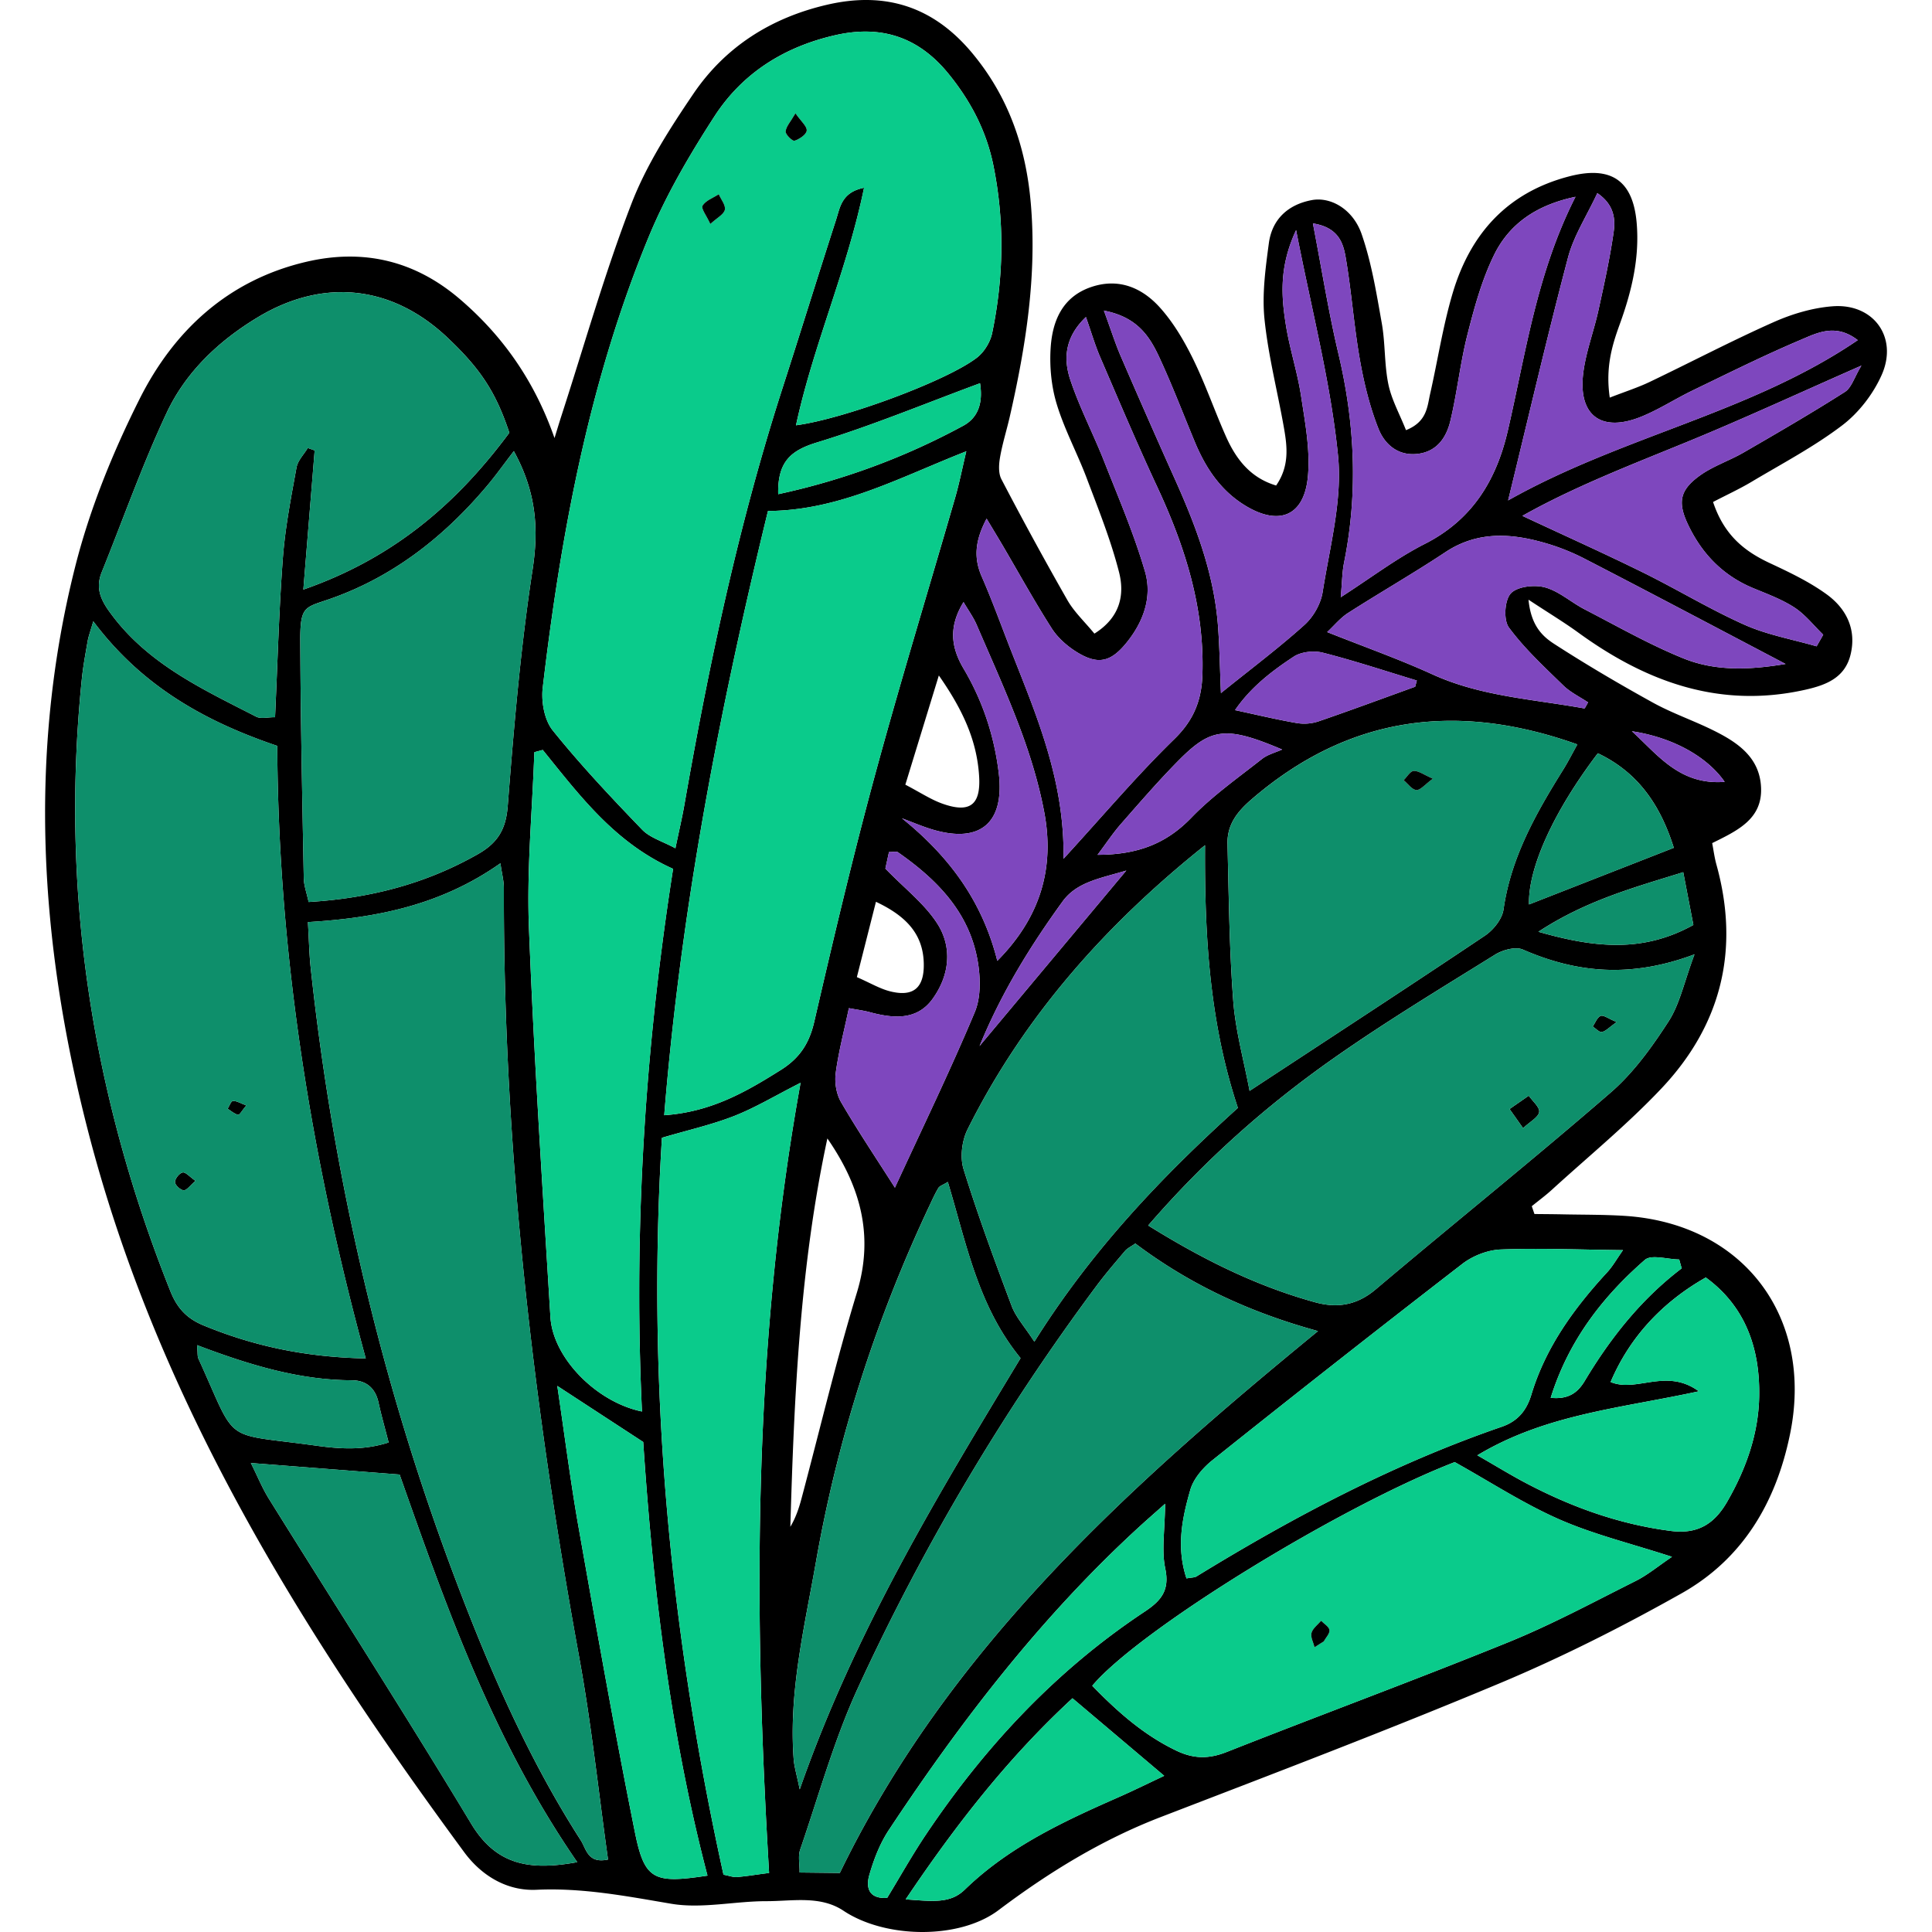 <svg preserveAspectRatio="xMidYMid meet" data-bbox="20.808 16.932 158.385 166.139" viewBox="20.808 16.932 158.385 166.139" height="200" width="200" xmlns="http://www.w3.org/2000/svg" data-type="color" role="presentation" aria-hidden="true"><defs><style>#comp-kyjwpui9 svg [data-color="1"] {fill: #272320;}
#comp-kyjwpui9 svg [data-color="2"] {fill: #07875D;}
#comp-kyjwpui9 svg [data-color="3"] {fill: #0ACB8B;}
#comp-kyjwpui9 svg [data-color="4"] {fill: #7E47BD;}</style></defs>
    <g>
        <path d="M38.109 111.993c-.352.417-.571.828-.702.801-.322-.066-.604-.332-.902-.517.151-.236.292-.66.456-.669.316-.018.646.199 1.148.385z" fill="#000000" data-color="1"></path>
        <path d="M33.741 118.479c-.462.392-.749.825-1.014.811-.28-.015-.747-.451-.75-.707-.004-.291.381-.773.663-.826.254-.049.596.369 1.101.722z" fill="#000000" data-color="1"></path>
        <path d="m147.905 113.944-1.162-1.644 1.651-1.146c.326.472.959.991.896 1.404-.07.457-.776.816-1.385 1.386z" fill="#000000" data-color="1"></path>
        <path d="M155.948 104.821c-.64.456-.928.79-1.268.856-.222.043-.52-.301-.784-.471.22-.32.379-.792.679-.913.241-.098.654.23 1.373.528z" fill="#000000" data-color="1"></path>
        <path d="M164.242 60.098c.952 2.859 2.696 4.236 4.879 5.257 1.683.786 3.392 1.6 4.886 2.683 1.69 1.225 2.591 3.015 2.058 5.193-.492 2.01-2.135 2.623-3.931 3.023-7.331 1.632-13.649-.683-19.493-4.932-1.187-.863-2.449-1.622-4.269-2.82.216 2.243 1.209 3.156 2.21 3.803 2.76 1.784 5.601 3.453 8.478 5.043 1.63.901 3.415 1.515 5.092 2.335 2.134 1.043 4.128 2.338 4.22 5.019.092 2.678-2.037 3.659-4.205 4.732.117.605.196 1.239.365 1.848 2.025 7.297.43 13.782-4.716 19.235-2.936 3.11-6.273 5.842-9.441 8.733-.547.499-1.147.939-1.722 1.407l.23.672c.819.009 1.637.012 2.456.029 1.76.036 3.523.019 5.278.129 10.207.641 16.29 8.662 14.257 18.708-1.195 5.906-4.06 10.782-9.342 13.755-5.061 2.849-10.281 5.488-15.635 7.731-9.629 4.033-19.392 7.748-29.136 11.5-5.083 1.957-9.636 4.754-13.962 8.011-3.403 2.562-9.764 2.432-13.332.052-1.994-1.33-4.389-.822-6.617-.824-2.741-.003-5.56.669-8.205.221-3.856-.654-7.62-1.386-11.587-1.2-2.454.115-4.669-1.14-6.213-3.238-14.03-19.063-26.453-39.013-32.399-62.228-4.088-15.96-5.131-32.171-1.047-48.323 1.255-4.963 3.236-9.833 5.539-14.418 2.961-5.896 7.626-10.211 14.305-11.782 4.92-1.157 9.357-.117 13.236 3.205 3.747 3.21 6.44 7.1 8.136 11.946.207-.668.407-1.338.623-2.003 1.964-6.058 3.701-12.204 5.988-18.138 1.288-3.341 3.295-6.461 5.32-9.449 2.755-4.065 6.705-6.563 11.532-7.679 4.992-1.154 9.093.166 12.399 4.097 3.166 3.765 4.678 8.146 5.095 12.983.536 6.219-.427 12.285-1.799 18.312-.268 1.179-.639 2.338-.845 3.527-.106.611-.154 1.372.115 1.885a316.475 316.475 0 0 0 5.681 10.409c.578 1.009 1.47 1.838 2.318 2.872 2.239-1.403 2.61-3.358 2.118-5.287-.7-2.747-1.771-5.406-2.775-8.069-.812-2.154-1.926-4.207-2.589-6.402-.465-1.542-.624-3.261-.512-4.873.158-2.27 1.014-4.316 3.44-5.159 2.382-.827 4.409.033 5.955 1.754 1.153 1.283 2.069 2.837 2.836 4.396 1.066 2.166 1.854 4.466 2.835 6.676.863 1.943 2.086 3.56 4.319 4.228 1.137-1.649.964-3.287.682-4.903-.548-3.138-1.358-6.245-1.682-9.403-.22-2.141.085-4.364.373-6.521.275-2.068 1.646-3.329 3.686-3.715 1.632-.309 3.55.776 4.296 2.929.853 2.461 1.273 5.085 1.732 7.665.307 1.725.211 3.526.564 5.238.272 1.32.963 2.553 1.517 3.95 1.813-.725 1.825-2.019 2.078-3.134.657-2.894 1.099-5.848 1.946-8.684 1.515-5.072 4.689-8.619 9.996-10.003 3.605-.94 5.507.327 5.818 4.022.255 3.026-.443 5.9-1.466 8.714-.676 1.857-1.222 3.729-.85 6.286 1.329-.517 2.412-.861 3.427-1.346 3.57-1.706 7.077-3.55 10.69-5.155 1.582-.702 3.343-1.224 5.059-1.353 3.507-.263 5.639 2.671 4.208 5.901-.726 1.639-1.968 3.251-3.39 4.333-2.431 1.85-5.176 3.293-7.813 4.867-1.015.605-2.097 1.102-3.298 1.727zm-78.861-6.594c4.097-.535 13.004-3.83 15.572-5.825.617-.48 1.14-1.339 1.299-2.108.992-4.787 1.079-9.601.104-14.412-.603-2.976-1.967-5.569-3.884-7.912-2.562-3.131-5.756-4.187-9.699-3.293-4.395.996-7.999 3.259-10.416 7-2.137 3.308-4.166 6.764-5.661 10.395-5.108 12.4-7.534 25.479-9.095 38.73-.14 1.191.143 2.77.86 3.662 2.396 2.979 5.031 5.774 7.685 8.531.677.704 1.767 1.011 2.865 1.607.323-1.55.576-2.617.765-3.696 2.123-12.139 4.669-24.177 8.461-35.923 1.553-4.811 3.043-9.643 4.597-14.453.34-1.054.47-2.347 2.401-2.728-1.467 7.105-4.362 13.52-5.854 20.425zM69.217 176.839c-.829-5.906-1.433-11.676-2.473-17.366-4-21.886-6.542-43.904-6.484-66.183.002-.586-.16-1.173-.298-2.121-5.115 3.602-10.653 4.706-16.552 5.057.093 1.578.113 2.775.241 3.96 1.942 18.004 6.013 35.508 12.407 52.459 2.952 7.826 6.281 15.48 10.818 22.545.474.736.594 2.027 2.341 1.649zm-20.833-43.091c-4.786-17.555-7.533-35.07-7.61-52.674-6.425-2.172-11.721-5.252-15.821-10.714-.261.904-.411 1.29-.481 1.69-.188 1.082-.391 2.166-.503 3.257-1.861 18.19.846 35.715 7.616 52.665.578 1.447 1.409 2.344 2.843 2.935 4.309 1.779 8.767 2.733 13.956 2.841zm25.665-20.913c4.069-.285 7.054-2.025 10.035-3.898 1.613-1.014 2.436-2.277 2.865-4.131 1.63-7.053 3.294-14.104 5.189-21.09 2.182-8.045 4.629-16.019 6.942-24.029.34-1.176.574-2.383.946-3.947-5.839 2.297-10.897 5.082-17.055 5.136-4.156 17.026-7.473 34.087-8.922 51.959zM43.017 67.632c7.889-2.747 13.281-7.514 17.714-13.485-1.151-3.477-2.478-5.505-5.347-8.207-4.762-4.487-10.652-5.122-16.286-1.724-3.362 2.028-6.192 4.705-7.847 8.238-2.085 4.452-3.726 9.111-5.569 13.676-.504 1.248-.184 2.214.601 3.321 3.196 4.508 8.004 6.71 12.679 9.11.405.208 1.003.038 1.623.045.219-4.721.334-9.21.671-13.683.197-2.613.705-5.208 1.175-7.792.109-.598.633-1.119.967-1.676l.592.21-.973 11.967zm72.649 54.683c4.749 2.952 9.348 5.223 14.359 6.605 1.899.524 3.592.255 5.205-1.109 6.716-5.679 13.581-11.183 20.225-16.943 1.956-1.696 3.543-3.909 4.962-6.103.959-1.484 1.327-3.349 2.229-5.766-5.526 2.073-10.171 1.586-14.761-.411-.625-.272-1.73.027-2.382.432-4.665 2.9-9.376 5.746-13.869 8.9-5.77 4.052-11.044 8.711-15.968 14.395zm-26.515 55.679c9.361-19.305 24.73-33.172 41.12-46.598-6.02-1.648-11.121-4.081-15.71-7.531-.378.268-.688.408-.886.642-.852 1.004-1.713 2.005-2.498 3.062a193.4 193.4 0 0 0-20.462 34.499c-2.055 4.463-3.375 9.266-4.978 13.932-.189.549-.038 1.214-.047 1.955l3.461.039zm71.559-27.186c-3.556-1.155-6.752-1.926-9.714-3.23-3.085-1.358-5.944-3.23-8.969-4.914-9.848 3.807-27.108 14.402-31.169 19.233 2.129 2.192 4.372 4.2 7.199 5.565 1.516.732 2.814.741 4.363.129 8.058-3.183 16.19-6.18 24.216-9.438 3.751-1.523 7.337-3.458 10.963-5.274 1.019-.511 1.914-1.264 3.111-2.071zm-36.323-40.067c7.063-4.64 13.681-8.95 20.239-13.348.726-.487 1.479-1.427 1.596-2.246.64-4.49 2.799-8.284 5.132-12.026.433-.695.803-1.429 1.219-2.174-10.43-3.714-19.696-2.44-28.007 4.714-1.279 1.101-2.119 2.211-2.078 3.852.113 4.496.154 9.001.493 13.482.197 2.59.916 5.141 1.406 7.746zm-63.27-55.015c-.887 1.157-1.513 2.038-2.204 2.865-3.657 4.378-8.02 7.847-13.421 9.779-2.324.831-2.752.561-2.739 3.663.027 6.813.173 13.625.301 20.437.012.614.245 1.223.416 2.028 5.275-.321 10.071-1.563 14.554-4.113 1.686-.959 2.409-2.109 2.566-4.118.531-6.787 1.101-13.589 2.133-20.312.543-3.534.335-6.691-1.606-10.229zm21.951 122.266c-1.359-22.771-1.399-45.242 2.707-67.948-2.218 1.127-3.904 2.147-5.712 2.856-1.923.753-3.962 1.21-6.211 1.873-1.318 21.385.691 42.483 5.295 63.37.517.099.833.227 1.137.204.759-.059 1.513-.187 2.784-.355zm37.487-88.375c-8.572 6.843-15.59 14.755-20.421 24.434-.485.972-.659 2.399-.344 3.419 1.23 3.969 2.672 7.876 4.137 11.768.36.956 1.107 1.767 1.952 3.071 4.931-7.869 10.957-14.192 17.502-20.105-2.463-7.419-2.871-14.918-2.826-22.587zm-56.952-8.195-.721.194c-.177 5.02-.661 10.051-.468 15.056.431 11.183 1.167 22.355 1.85 33.527.214 3.501 3.95 7.305 7.871 8.113-.729-15.647.251-31.17 2.677-46.665-5.011-2.24-8.038-6.311-11.209-10.225zm55.359 71.243c.444-.084.689-.066.86-.171 8.342-5.117 16.959-9.673 26.243-12.867 1.356-.467 2.132-1.368 2.55-2.755 1.231-4.086 3.674-7.443 6.53-10.54.462-.501.802-1.116 1.351-1.895-3.768-.042-7.143-.186-10.508-.058-1.126.043-2.409.545-3.309 1.24a1694.296 1694.296 0 0 0-21.482 16.875c-.815.65-1.633 1.596-1.909 2.559-.69 2.41-1.225 4.903-.326 7.612zM98.438 118.57c-.457.28-.709.349-.806.511-.282.469-.51.972-.744 1.468-4.615 9.791-7.913 20.008-9.786 30.668-.986 5.616-2.355 11.2-1.922 16.978.051.68.263 1.348.522 2.613 4.763-13.629 11.892-25.332 18.991-37.086-3.664-4.473-4.653-9.837-6.255-15.152zM66.57 177.065c-7.276-10.546-11.288-22.033-15.275-33.333l-12.792-.991c.58 1.161.988 2.171 1.555 3.082 5.798 9.309 11.727 18.538 17.387 27.93 2.148 3.567 5.019 4.066 9.125 3.312zm41.816-86.282c3.437-3.753 6.338-7.187 9.544-10.31 1.656-1.613 2.329-3.321 2.401-5.508.19-5.758-1.491-11.034-3.888-16.172-1.716-3.679-3.298-7.421-4.903-11.15-.446-1.037-.762-2.131-1.227-3.451-1.842 1.758-1.937 3.626-1.339 5.415.795 2.379 1.97 4.628 2.893 6.967 1.242 3.146 2.583 6.272 3.528 9.51.64 2.193-.144 4.349-1.617 6.149-1.353 1.653-2.457 1.894-4.286.75-.816-.51-1.61-1.217-2.123-2.02-1.474-2.306-2.797-4.707-4.183-7.069-.421-.717-.854-1.428-1.414-2.363-.971 1.839-1.141 3.331-.423 4.973.923 2.11 1.701 4.283 2.545 6.428 2.205 5.611 4.602 11.171 4.492 17.851zm35.588 51.295c1.585.91 2.869 1.701 4.2 2.401 3.916 2.061 8.014 3.536 12.444 4.105 2.311.297 3.741-.608 4.84-2.516 1.624-2.818 2.694-5.84 2.752-9.062.074-4.089-1.163-7.716-4.592-10.219-3.854 2.187-6.592 5.236-8.185 8.988 2.244.94 4.772-1.252 7.585.799-6.72 1.465-13.133 1.957-19.044 5.504zM132.226 68.29c2.642-1.698 4.82-3.364 7.225-4.584 4.087-2.074 6.152-5.468 7.14-9.731 1.549-6.685 2.481-13.538 5.822-20.121-3.445.725-5.724 2.383-7.015 5.025-1.044 2.138-1.686 4.502-2.277 6.824-.621 2.44-.882 4.97-1.468 7.42-.341 1.426-1.151 2.652-2.831 2.841-1.69.191-2.829-.841-3.355-2.171-.753-1.906-1.247-3.945-1.603-5.97-.511-2.911-.716-5.876-1.219-8.788-.21-1.216-.632-2.551-2.813-2.891.76 3.934 1.339 7.602 2.193 11.205 1.416 5.973 1.703 11.938.485 17.968-.165.821-.165 1.675-.284 2.973zm-20.367-24.647c.622 1.696.977 2.828 1.445 3.912a811.163 811.163 0 0 0 4.646 10.552c1.808 4.026 3.364 8.125 3.713 12.572.141 1.8.165 3.608.261 5.853 2.657-2.142 5.012-3.907 7.189-5.868.762-.687 1.399-1.809 1.557-2.817.611-3.894 1.705-7.891 1.324-11.72-.626-6.289-2.262-12.477-3.607-19.408-1.466 3.143-1.276 5.662-.881 8.152.326 2.056.995 4.059 1.308 6.116.345 2.266.786 4.595.595 6.847-.3 3.519-2.529 4.397-5.542 2.484-2.03-1.289-3.28-3.199-4.184-5.373-1.012-2.433-1.95-4.901-3.06-7.289-.828-1.782-1.879-3.462-4.764-4.013zM77.77 178.224c-3.237-12.355-4.708-24.97-5.526-37.289l-7.389-4.823c.646 4.344 1.138 8.254 1.824 12.13 1.549 8.754 3.093 17.511 4.845 26.225.832 4.142 1.62 4.461 6.246 3.757zm92.709-104.196c-5.966-3.133-11.643-6.141-17.352-9.087a18.81 18.81 0 0 0-3.68-1.413c-2.834-.768-5.598-.854-8.224.887-2.739 1.816-5.597 3.454-8.366 5.227-.674.432-1.203 1.091-1.799 1.645 3.183 1.268 6.183 2.327 9.065 3.642 4.16 1.898 8.658 2.126 13.044 2.922.063.011.181-.278.329-.518-.713-.477-1.523-.862-2.13-1.454-1.633-1.594-3.335-3.162-4.679-4.984-.475-.644-.375-2.335.156-2.925.542-.603 2.026-.776 2.933-.53 1.224.332 2.264 1.295 3.43 1.897 2.817 1.454 5.585 3.042 8.515 4.223 2.738 1.103 5.672.987 8.758.468zm2.668-1.515.569-.998c-.817-.793-1.539-1.73-2.474-2.34-1.091-.711-2.354-1.17-3.569-1.676-2.564-1.069-4.359-2.92-5.548-5.383-.945-1.957-.771-3.024.978-4.286 1.139-.822 2.537-1.275 3.766-1.985 2.93-1.694 5.858-3.394 8.712-5.21.569-.362.805-1.248 1.419-2.263-5.408 2.378-10.183 4.591-15.048 6.584-4.813 1.972-9.661 3.836-14.108 6.337 3.618 1.692 7.01 3.214 10.344 4.856 2.954 1.455 5.781 3.183 8.784 4.52 1.947.865 4.109 1.245 6.175 1.844zm3.539-26.331c-1.903-1.473-3.498-.621-4.928-.016-3.13 1.325-6.177 2.847-9.24 4.325-1.482.715-2.877 1.625-4.393 2.25-3.453 1.423-5.489-.038-5.05-3.691.22-1.833.909-3.605 1.308-5.422.492-2.239.99-4.484 1.312-6.75.16-1.128.037-2.356-1.404-3.338-.926 1.986-2.028 3.671-2.516 5.517-1.775 6.715-3.344 13.485-5.156 20.907 9.866-5.561 20.815-7.486 30.067-13.782zm-59.561 100.061c-1.04.925-1.524 1.346-1.999 1.778-8.494 7.733-15.45 16.747-21.762 26.282-.771 1.165-1.3 2.541-1.684 3.892-.273.959-.122 2.047 1.542 1.943 1.087-1.785 2.149-3.684 3.358-5.485 5.063-7.543 11.172-14.084 18.776-19.125 1.434-.951 2.175-1.84 1.777-3.725-.328-1.554-.034-3.24-.008-5.56zM93.067 91.627c1.656 1.707 3.346 3.006 4.442 4.691 1.36 2.092 1.062 4.517-.387 6.518-1.361 1.88-3.41 1.672-5.418 1.13-.504-.136-1.028-.199-1.775-.339-.412 1.954-.889 3.754-1.133 5.584-.107.803.051 1.793.454 2.486 1.414 2.433 2.987 4.775 4.637 7.367 2.352-5.105 4.749-10.039 6.867-15.089.548-1.306.497-3.03.239-4.476-.741-4.162-3.517-6.956-6.842-9.277-.142-.099-.41-.017-.774-.021l-.31 1.426zm1.746 88.637c2.286.165 3.823.388 5.072-.826 3.785-3.679 8.463-5.86 13.204-7.946 1.338-.589 2.649-1.238 3.956-1.852l-7.888-6.669c-5.384 4.97-9.895 10.67-14.344 17.293zm7.879-80.706c3.755-3.786 4.946-8.042 4.027-12.844-.451-2.358-1.157-4.691-1.992-6.945-1.144-3.083-2.507-6.085-3.81-9.108-.278-.644-.702-1.226-1.129-1.955-1.292 2.117-1.09 3.874.011 5.736 1.633 2.761 2.635 5.766 3.02 8.981.506 4.222-1.544 6.048-5.613 4.868-.922-.268-1.809-.656-2.712-.989 4.036 3.253 6.905 7.101 8.198 12.256zM88.08 114.831c-2.374 11.049-2.856 22.205-3.185 33.396.458-.771.731-1.574.95-2.392 1.579-5.915 2.986-11.882 4.769-17.735 1.502-4.93.299-9.176-2.534-13.269zm-54.201 17.775c.063.721.024.963.109 1.148 3.442 7.538 1.888 6.349 10.164 7.5 1.972.274 4.043.418 6.199-.279-.342-1.335-.639-2.37-.867-3.42-.272-1.252-1.057-1.92-2.287-1.926-4.531-.021-8.788-1.306-13.318-3.023zm126.989-42.769c-1.16-3.694-3.094-6.501-6.534-8.128-3.857 5.077-6.006 9.901-5.919 13l12.453-4.872zm-33.68-8.451c-4.9-2.08-6.153-1.869-9.028 1.063-1.686 1.719-3.265 3.544-4.852 5.355-.655.748-1.207 1.586-1.997 2.637 3.534-.006 5.966-1.012 8.079-3.202 1.814-1.879 3.995-3.41 6.059-5.038.488-.387 1.154-.55 1.739-.815zM83.851 59.428a59.628 59.628 0 0 0 15.903-5.88c1.505-.812 1.666-2.303 1.454-3.66-4.749 1.756-9.297 3.648-13.985 5.08-2.224.677-3.435 1.606-3.372 4.46zm54.775 16.558.144-.533c-2.691-.814-5.363-1.703-8.085-2.395-.772-.196-1.862-.082-2.508.344-1.878 1.238-3.689 2.62-5.042 4.597 1.935.414 3.627.822 5.338 1.116a3.895 3.895 0 0 0 1.846-.151c2.783-.955 5.541-1.979 8.307-2.978zm10.594 21.071c4.876 1.396 9.012 1.807 13.33-.586a8578.33 8578.33 0 0 1-.872-4.535c-4.322 1.343-8.363 2.443-12.458 5.121zM97.665 75.018l-2.881 9.391c1.279.666 2.185 1.274 3.18 1.63 2.353.841 3.315.129 3.166-2.339-.18-2.993-1.333-5.637-3.465-8.682zm63.879 50.984-.213-.763c-1.006-.011-2.392-.457-2.957.037-3.647 3.185-6.556 6.941-8.094 11.858 1.527.156 2.324-.442 2.929-1.452 2.215-3.698 4.857-7.04 8.335-9.68zm-60.378-19.118 12.62-15.091c-2.256.679-4.262.975-5.489 2.671-2.756 3.808-5.232 7.794-7.131 12.42zM92.257 94.48l-1.642 6.478c1.159.504 1.999 1.016 2.91 1.235 1.956.472 2.876-.316 2.845-2.367-.039-2.586-1.538-4.132-4.113-5.346zm72.985-10.313c-1.548-2.221-4.536-3.833-7.98-4.353 2.228 2.032 4.113 4.654 7.98 4.353z" fill="#000000" data-color="1"></path>
        <path d="M69.217 176.839c-1.747.379-1.867-.912-2.34-1.649-4.538-7.065-7.866-14.718-10.818-22.545-6.394-16.95-10.465-34.454-12.407-52.459-.128-1.185-.148-2.382-.241-3.96 5.899-.352 11.438-1.456 16.552-5.057.138.948.299 1.535.298 2.121-.058 22.279 2.484 44.297 6.484 66.183 1.039 5.69 1.643 11.459 2.472 17.366z" fill="#0E8F6B" data-color="2"></path>
        <path d="M48.384 133.748c-5.189-.108-9.647-1.062-13.956-2.84-1.434-.592-2.265-1.489-2.843-2.935-6.77-16.95-9.477-34.475-7.616-52.665.112-1.092.315-2.175.503-3.257.07-.4.22-.786.481-1.69 4.1 5.463 9.396 8.542 15.821 10.714.077 17.603 2.824 35.118 7.61 52.673zm-10.275-21.755c-.503-.186-.832-.402-1.148-.385-.164.009-.305.433-.456.669.298.185.58.452.902.517.131.027.35-.384.702-.801zm-4.368 6.486c-.504-.353-.847-.771-1.101-.723-.282.053-.667.535-.663.826.003.257.47.693.75.707.264.015.552-.417 1.014-.81z" fill="#0E8F6B" data-color="2"></path>
        <path d="m43.017 67.632.972-11.965-.592-.21c-.333.557-.858 1.079-.967 1.676-.47 2.584-.978 5.179-1.175 7.792-.337 4.472-.452 8.961-.671 13.683-.62-.007-1.218.163-1.623-.045-4.676-2.4-9.483-4.602-12.679-9.11-.785-1.108-1.105-2.074-.601-3.321 1.843-4.566 3.484-9.225 5.569-13.676 1.655-3.533 4.484-6.21 7.847-8.238 5.635-3.398 11.524-2.763 16.286 1.724 2.868 2.702 4.196 4.73 5.347 8.207-4.432 5.968-9.824 10.736-17.713 13.483z" fill="#0E8F6B" data-color="2"></path>
        <path d="M61.117 55.726c1.941 3.538 2.149 6.695 1.606 10.23-1.032 6.723-1.602 13.525-2.133 20.312-.157 2.009-.88 3.159-2.566 4.118-4.483 2.55-9.279 3.792-14.554 4.113-.172-.806-.405-1.415-.416-2.028-.128-6.812-.274-13.624-.301-20.437-.012-3.102.415-2.832 2.739-3.663 5.401-1.931 9.764-5.401 13.421-9.779.691-.828 1.317-1.709 2.204-2.866z" fill="#0E8F6B" data-color="2"></path>
        <path d="M66.57 177.065c-4.105.754-6.976.255-9.125-3.311-5.66-9.392-11.588-18.622-17.387-27.93-.567-.911-.975-1.921-1.555-3.082l12.792.991c3.987 11.299 7.999 22.786 15.275 33.332z" fill="#0E8F6B" data-color="2"></path>
        <path d="M33.879 132.606c4.53 1.717 8.787 3.002 13.318 3.024 1.231.006 2.016.674 2.287 1.926.228 1.05.525 2.085.867 3.42-2.157.697-4.228.553-6.199.279-8.277-1.151-6.722.038-10.164-7.5-.086-.186-.047-.428-.109-1.149z" fill="#0E8F6B" data-color="2"></path>
        <path d="M85.381 53.504c1.492-6.905 4.387-13.321 5.853-20.425-1.93.381-2.06 1.674-2.401 2.728-1.554 4.811-3.044 9.642-4.597 14.453-3.792 11.747-6.338 23.784-8.461 35.923-.189 1.078-.442 2.145-.765 3.696-1.098-.597-2.187-.903-2.865-1.607-2.655-2.758-5.289-5.553-7.685-8.531-.717-.892-1-2.471-.86-3.662 1.562-13.25 3.987-26.329 9.095-38.73 1.495-3.63 3.524-7.087 5.661-10.395 2.417-3.741 6.021-6.004 10.416-7 3.942-.894 7.137.162 9.699 3.293 1.917 2.343 3.282 4.936 3.884 7.912.974 4.811.887 9.625-.104 14.412-.159.769-.682 1.629-1.299 2.108-2.566 1.995-11.474 5.29-15.571 5.825zM78.014 36.19c.574-.527 1.155-.815 1.249-1.217.09-.384-.328-.886-.523-1.335-.486.315-1.127.537-1.396.983-.144.24.349.865.67 1.569zm7.32-9.512c-.418.723-.805 1.127-.843 1.561-.023.259.594.85.763.796.422-.136 1.013-.528 1.049-.869.038-.364-.482-.787-.969-1.488z" fill="#0ACB8B" data-color="3"></path>
        <path d="M74.049 112.835c1.449-17.872 4.766-34.933 8.92-51.959 6.158-.055 11.216-2.839 17.055-5.136-.371 1.564-.606 2.771-.946 3.947-2.313 8.01-4.76 15.983-6.942 24.029-1.895 6.986-3.558 14.037-5.189 21.09-.429 1.854-1.251 3.117-2.865 4.131-2.979 1.873-5.964 3.613-10.033 3.898z" fill="#0ACB8B" data-color="3"></path>
        <path d="M83.068 177.992c-1.271.168-2.025.296-2.784.355-.304.023-.62-.105-1.137-.204-4.604-20.887-6.613-41.985-5.295-63.37 2.249-.663 4.288-1.12 6.211-1.873 1.808-.708 3.494-1.729 5.712-2.856-4.106 22.706-4.066 45.176-2.707 67.948z" fill="#0ACB8B" data-color="3"></path>
        <path d="M63.603 81.422c3.171 3.914 6.198 7.985 11.209 10.225-2.426 15.495-3.406 31.017-2.677 46.665-3.921-.807-7.657-4.612-7.871-8.113-.683-11.172-1.419-22.344-1.85-33.527-.193-5.005.291-10.037.468-15.056l.721-.194z" fill="#0ACB8B" data-color="3"></path>
        <path d="M77.77 178.224c-4.626.704-5.414.385-6.247-3.757-1.752-8.714-3.296-17.471-4.845-26.225-.686-3.876-1.177-7.786-1.824-12.13l7.389 4.823c.819 12.319 2.291 24.934 5.527 37.289z" fill="#0ACB8B" data-color="3"></path>
        <path d="M83.851 59.428c-.063-2.853 1.149-3.782 3.372-4.461 4.688-1.431 9.236-3.323 13.985-5.08.212 1.357.051 2.848-1.454 3.66a59.608 59.608 0 0 1-15.903 5.881z" fill="#0ACB8B" data-color="3"></path>
        <path d="M115.666 122.315c4.925-5.684 10.199-10.343 15.969-14.394 4.492-3.154 9.203-6 13.869-8.9.652-.405 1.757-.704 2.382-.432 4.59 1.997 9.235 2.485 14.761.411-.902 2.417-1.27 4.282-2.229 5.766-1.419 2.194-3.006 4.407-4.962 6.103-6.644 5.76-13.509 11.264-20.225 16.943-1.613 1.364-3.306 1.633-5.205 1.109-5.012-1.383-9.611-3.654-14.36-6.606zm32.239-8.371c.609-.57 1.315-.93 1.385-1.387.063-.413-.57-.932-.896-1.404l-1.651 1.146 1.162 1.645zm8.043-9.123c-.72-.298-1.132-.626-1.373-.529-.3.121-.459.593-.679.913.264.171.562.515.784.471.34-.066.628-.4 1.268-.855z" fill="#0E8F6B" data-color="2"></path>
        <path d="m89.151 177.994-3.461-.039c.008-.741-.142-1.406.047-1.955 1.602-4.666 2.923-9.469 4.978-13.932a193.425 193.425 0 0 1 20.462-34.499c.785-1.056 1.645-2.058 2.498-3.062.199-.234.508-.374.886-.642 4.589 3.45 9.69 5.883 15.71 7.531-16.39 13.425-31.759 27.292-41.12 46.598z" fill="#0E8F6B" data-color="2"></path>
        <path d="M124.387 110.741c-.49-2.605-1.209-5.155-1.405-7.745-.339-4.481-.38-8.986-.493-13.482-.041-1.641.799-2.751 2.078-3.852 8.311-7.155 17.577-8.428 28.007-4.714-.416.746-.786 1.48-1.219 2.174-2.333 3.742-4.492 7.536-5.132 12.026-.117.819-.87 1.759-1.596 2.246-6.559 4.397-13.177 8.707-20.24 13.347zm15.757-26.847c-.79-.345-1.226-.688-1.644-.667-.301.015-.578.515-.866.798.364.302.71.811 1.096.844.343.028.729-.474 1.414-.975z" fill="#0E8F6B" data-color="2"></path>
        <path d="M120.555 89.617c-.045 7.668.363 15.167 2.826 22.586-6.545 5.913-12.571 12.236-17.502 20.105-.845-1.304-1.592-2.114-1.952-3.071-1.465-3.892-2.907-7.798-4.137-11.768-.316-1.019-.142-2.447.344-3.419 4.831-9.678 11.849-17.59 20.421-24.433z" fill="#0E8F6B" data-color="2"></path>
        <path d="M98.438 118.57c1.602 5.315 2.591 10.679 6.256 15.152-7.099 11.754-14.228 23.456-18.991 37.086-.259-1.266-.471-1.933-.522-2.613-.433-5.778.936-11.362 1.922-16.978 1.872-10.66 5.17-20.877 9.786-30.668.234-.497.462-.999.744-1.468.097-.162.349-.231.805-.511z" fill="#0E8F6B" data-color="2"></path>
        <path d="m160.868 89.837-12.453 4.873c-.087-3.099 2.062-7.924 5.919-13 3.439 1.626 5.374 4.433 6.534 8.127z" fill="#0E8F6B" data-color="2"></path>
        <path d="M149.22 97.057c4.095-2.679 8.136-3.778 12.457-5.121l.872 4.535c-4.317 2.393-8.453 1.983-13.329.586z" fill="#0E8F6B" data-color="2"></path>
        <path d="M160.71 150.808c-1.197.807-2.092 1.56-3.11 2.07-3.626 1.817-7.212 3.752-10.963 5.274-8.026 3.258-16.159 6.255-24.216 9.438-1.549.612-2.848.603-4.363-.129-2.827-1.365-5.07-3.373-7.199-5.565 4.061-4.831 21.321-15.426 31.169-19.233 3.024 1.684 5.883 3.556 8.969 4.914 2.961 1.305 6.157 2.076 9.713 3.231zm-30.737 7.774.793-.502c.179-.325.527-.671.491-.971-.036-.292-.464-.536-.719-.801-.289.345-.72.653-.826 1.047-.097.361.16.815.261 1.227z" fill="#0ACB8B" data-color="3"></path>
        <path d="M118.962 152.665c-.899-2.71-.365-5.203.327-7.612.276-.964 1.095-1.91 1.909-2.559a1694.296 1694.296 0 0 1 21.482-16.875c.901-.695 2.183-1.197 3.309-1.24 3.364-.128 6.739.016 10.508.058-.549.779-.888 1.394-1.351 1.895-2.856 3.097-5.299 6.454-6.53 10.54-.418 1.387-1.194 2.288-2.55 2.755-9.284 3.194-17.901 7.75-26.243 12.867-.171.105-.417.088-.861.171z" fill="#0ACB8B" data-color="3"></path>
        <path d="M143.974 142.078c5.911-3.548 12.324-4.039 19.044-5.503-2.813-2.051-5.341.141-7.585-.799 1.593-3.751 4.331-6.801 8.185-8.988 3.429 2.503 4.666 6.13 4.592 10.219-.058 3.221-1.128 6.244-2.752 9.062-1.1 1.908-2.529 2.812-4.84 2.516-4.43-.569-8.528-2.044-12.444-4.105-1.331-.701-2.614-1.491-4.2-2.402z" fill="#0ACB8B" data-color="3"></path>
        <path d="M117.125 146.243c-.026 2.32-.32 4.006.008 5.56.397 1.885-.343 2.774-1.777 3.725-7.603 5.042-13.713 11.583-18.776 19.125-1.209 1.801-2.271 3.701-3.358 5.485-1.664.104-1.815-.984-1.542-1.943.385-1.351.913-2.728 1.684-3.892 6.312-9.535 13.268-18.549 21.762-26.282.475-.431.959-.853 1.999-1.778z" fill="#0ACB8B" data-color="3"></path>
        <path d="M94.813 180.264c4.449-6.623 8.96-12.323 14.344-17.293l7.888 6.669c-1.306.614-2.617 1.263-3.956 1.852-4.741 2.086-9.419 4.266-13.204 7.946-1.249 1.214-2.786.99-5.072.826z" fill="#0ACB8B" data-color="3"></path>
        <path d="M161.544 126.002c-3.478 2.64-6.121 5.982-8.336 9.68-.605 1.01-1.402 1.608-2.929 1.452 1.539-4.917 4.447-8.674 8.094-11.858.565-.494 1.951-.048 2.957-.037l.214.763z" fill="#0ACB8B" data-color="3"></path>
        <path d="M108.386 90.783c.109-6.68-2.288-12.239-4.493-17.85-.843-2.145-1.622-4.318-2.545-6.428-.718-1.642-.548-3.135.423-4.973.56.935.993 1.645 1.414 2.363 1.386 2.362 2.71 4.763 4.183 7.069.513.803 1.307 1.51 2.123 2.02 1.829 1.144 2.933.904 4.286-.75 1.473-1.8 2.256-3.956 1.617-6.149-.944-3.238-2.286-6.364-3.528-9.51-.923-2.34-2.098-4.588-2.893-6.967-.598-1.789-.503-3.658 1.339-5.415.465 1.32.781 2.413 1.227 3.451 1.605 3.729 3.187 7.471 4.903 11.15 2.397 5.138 4.078 10.414 3.888 16.172-.072 2.188-.744 3.895-2.401 5.508-3.204 3.121-6.105 6.556-9.543 10.309z" fill=" #7e47be" data-color="4"></path>
        <path d="M132.226 68.29c.119-1.298.119-2.152.285-2.973 1.218-6.03.931-11.995-.485-17.968-.854-3.603-1.434-7.271-2.193-11.205 2.181.34 2.603 1.674 2.813 2.891.504 2.913.708 5.877 1.219 8.788.356 2.026.85 4.064 1.603 5.97.526 1.331 1.665 2.362 3.355 2.171 1.679-.19 2.49-1.415 2.831-2.841.586-2.451.847-4.98 1.468-7.42.591-2.322 1.232-4.686 2.277-6.824 1.291-2.643 3.569-4.3 7.015-5.025-3.341 6.583-4.273 13.435-5.822 20.121-.988 4.263-3.053 7.657-7.14 9.731-2.406 1.22-4.584 2.886-7.226 4.584z" fill=" #7e47be" data-color="4"></path>
        <path d="M111.859 43.643c2.886.551 3.936 2.231 4.765 4.013 1.11 2.388 2.048 4.855 3.06 7.289.904 2.173 2.154 4.083 4.184 5.373 3.013 1.914 5.242 1.035 5.542-2.484.192-2.251-.25-4.581-.595-6.847-.313-2.057-.982-4.06-1.308-6.116-.395-2.489-.586-5.008.881-8.152 1.346 6.931 2.981 13.119 3.607 19.408.381 3.83-.713 7.827-1.324 11.72-.158 1.008-.795 2.13-1.557 2.817-2.177 1.962-4.532 3.726-7.189 5.868-.096-2.244-.12-4.053-.261-5.853-.349-4.448-1.905-8.547-3.713-12.572a824.984 824.984 0 0 1-4.646-10.552c-.469-1.083-.825-2.216-1.446-3.912z" fill=" #7e47be" data-color="4"></path>
        <path d="M170.479 74.028c-3.086.519-6.021.634-8.758-.469-2.93-1.181-5.699-2.769-8.515-4.223-1.166-.602-2.206-1.565-3.43-1.897-.907-.246-2.39-.072-2.933.53-.531.59-.631 2.281-.156 2.925 1.344 1.822 3.045 3.39 4.679 4.984.607.592 1.416.977 2.13 1.454-.149.24-.266.529-.329.518-4.386-.796-8.884-1.024-13.044-2.922-2.883-1.315-5.882-2.374-9.065-3.642.596-.554 1.125-1.213 1.799-1.645 2.769-1.773 5.626-3.411 8.366-5.227 2.626-1.741 5.39-1.656 8.224-.887 1.263.342 2.518.813 3.68 1.413 5.709 2.947 11.386 5.956 17.352 9.088z" fill=" #7e47be" data-color="4"></path>
        <path d="M173.147 72.513c-2.066-.598-4.228-.979-6.175-1.845-3.003-1.337-5.83-3.065-8.784-4.52-3.334-1.642-6.727-3.164-10.344-4.856 4.446-2.501 9.295-4.365 14.108-6.337 4.865-1.993 9.64-4.206 15.048-6.584-.614 1.015-.85 1.901-1.419 2.263-2.854 1.815-5.783 3.516-8.712 5.21-1.229.71-2.626 1.164-3.766 1.985-1.75 1.262-1.923 2.329-.978 4.286 1.189 2.463 2.984 4.314 5.548 5.383 1.214.506 2.478.965 3.569 1.676.936.61 1.658 1.548 2.474 2.34l-.569.999z" fill=" #7e47be" data-color="4"></path>
        <path d="M176.686 46.182c-9.251 6.296-20.201 8.221-30.067 13.782 1.811-7.423 3.381-14.192 5.156-20.907.488-1.847 1.59-3.531 2.516-5.517 1.441.983 1.564 2.21 1.404 3.338-.322 2.267-.82 4.511-1.312 6.75-.399 1.817-1.088 3.589-1.308 5.422-.439 3.653 1.598 5.114 5.05 3.691 1.516-.625 2.911-1.535 4.393-2.25 3.063-1.478 6.111-3 9.24-4.325 1.429-.605 3.025-1.457 4.928.016z" fill=" #7e47be" data-color="4"></path>
        <path d="m93.067 91.627.311-1.426c.363.004.632-.078.774.021 3.325 2.321 6.101 5.115 6.842 9.277.258 1.446.308 3.17-.239 4.476-2.118 5.051-4.515 9.985-6.867 15.089-1.65-2.593-3.223-4.934-4.637-7.367-.403-.693-.561-1.683-.454-2.486.244-1.831.721-3.631 1.133-5.584.747.14 1.271.203 1.775.339 2.007.543 4.056.75 5.418-1.13 1.449-2.001 1.748-4.426.387-6.518-1.097-1.685-2.787-2.984-4.443-4.691z" fill=" #7e47be" data-color="4"></path>
        <path d="M102.692 99.558c-1.293-5.155-4.162-9.003-8.198-12.255.903.333 1.79.721 2.712.989 4.069 1.18 6.119-.646 5.613-4.868-.385-3.216-1.387-6.22-3.02-8.981-1.101-1.862-1.303-3.619-.011-5.736.427.73.851 1.311 1.129 1.955 1.303 3.022 2.666 6.025 3.81 9.108.836 2.253 1.541 4.587 1.992 6.945.919 4.801-.272 9.057-4.027 12.843z" fill=" #7e47be" data-color="4"></path>
        <path d="M127.188 81.386c-.585.266-1.25.428-1.74.815-2.063 1.629-4.245 3.159-6.059 5.038-2.113 2.19-4.545 3.196-8.079 3.202.79-1.051 1.342-1.889 1.997-2.637 1.588-1.812 3.167-3.637 4.852-5.355 2.876-2.932 4.128-3.144 9.029-1.063z" fill=" #7e47be" data-color="4"></path>
        <path d="M138.626 75.986c-2.767.999-5.525 2.023-8.307 2.976a3.895 3.895 0 0 1-1.846.151c-1.711-.294-3.403-.702-5.338-1.116 1.352-1.976 3.163-3.359 5.042-4.597.645-.425 1.736-.54 2.508-.344 2.722.692 5.394 1.581 8.085 2.395l-.144.535z" fill=" #7e47be" data-color="4"></path>
        <path d="M101.166 106.884c1.898-4.626 4.374-8.612 7.13-12.42 1.227-1.696 3.233-1.992 5.489-2.671l-12.619 15.091z" fill=" #7e47be" data-color="4"></path>
        <path d="M165.242 84.167c-3.867.301-5.752-2.32-7.979-4.354 3.443.52 6.431 2.133 7.979 4.354z" fill=" #7e47be" data-color="4"></path>
        <path d="M78.014 36.19c-.321-.705-.814-1.329-.67-1.569.269-.446.91-.668 1.396-.983.195.45.613.952.523 1.335-.094.402-.675.69-1.249 1.217z" fill="#000000" data-color="1"></path>
        <path d="M85.334 26.678c.487.7 1.007 1.123.968 1.487-.036.341-.627.733-1.049.869-.169.055-.786-.537-.763-.796.04-.433.427-.837.844-1.56z" fill="#000000" data-color="1"></path>
        <path d="M129.973 158.582c-.101-.413-.358-.867-.262-1.227.105-.394.536-.702.826-1.047.256.265.684.509.719.801.036.299-.311.645-.491.971-.263.168-.527.335-.792.502z" fill="#000000" data-color="1"></path>
        <path d="M140.144 83.894c-.685.501-1.072 1.003-1.413.975-.386-.032-.732-.542-1.096-.844.288-.283.564-.783.866-.798.417-.021.853.321 1.643.667z" fill="#000000" data-color="1"></path>
    </g>
</svg>